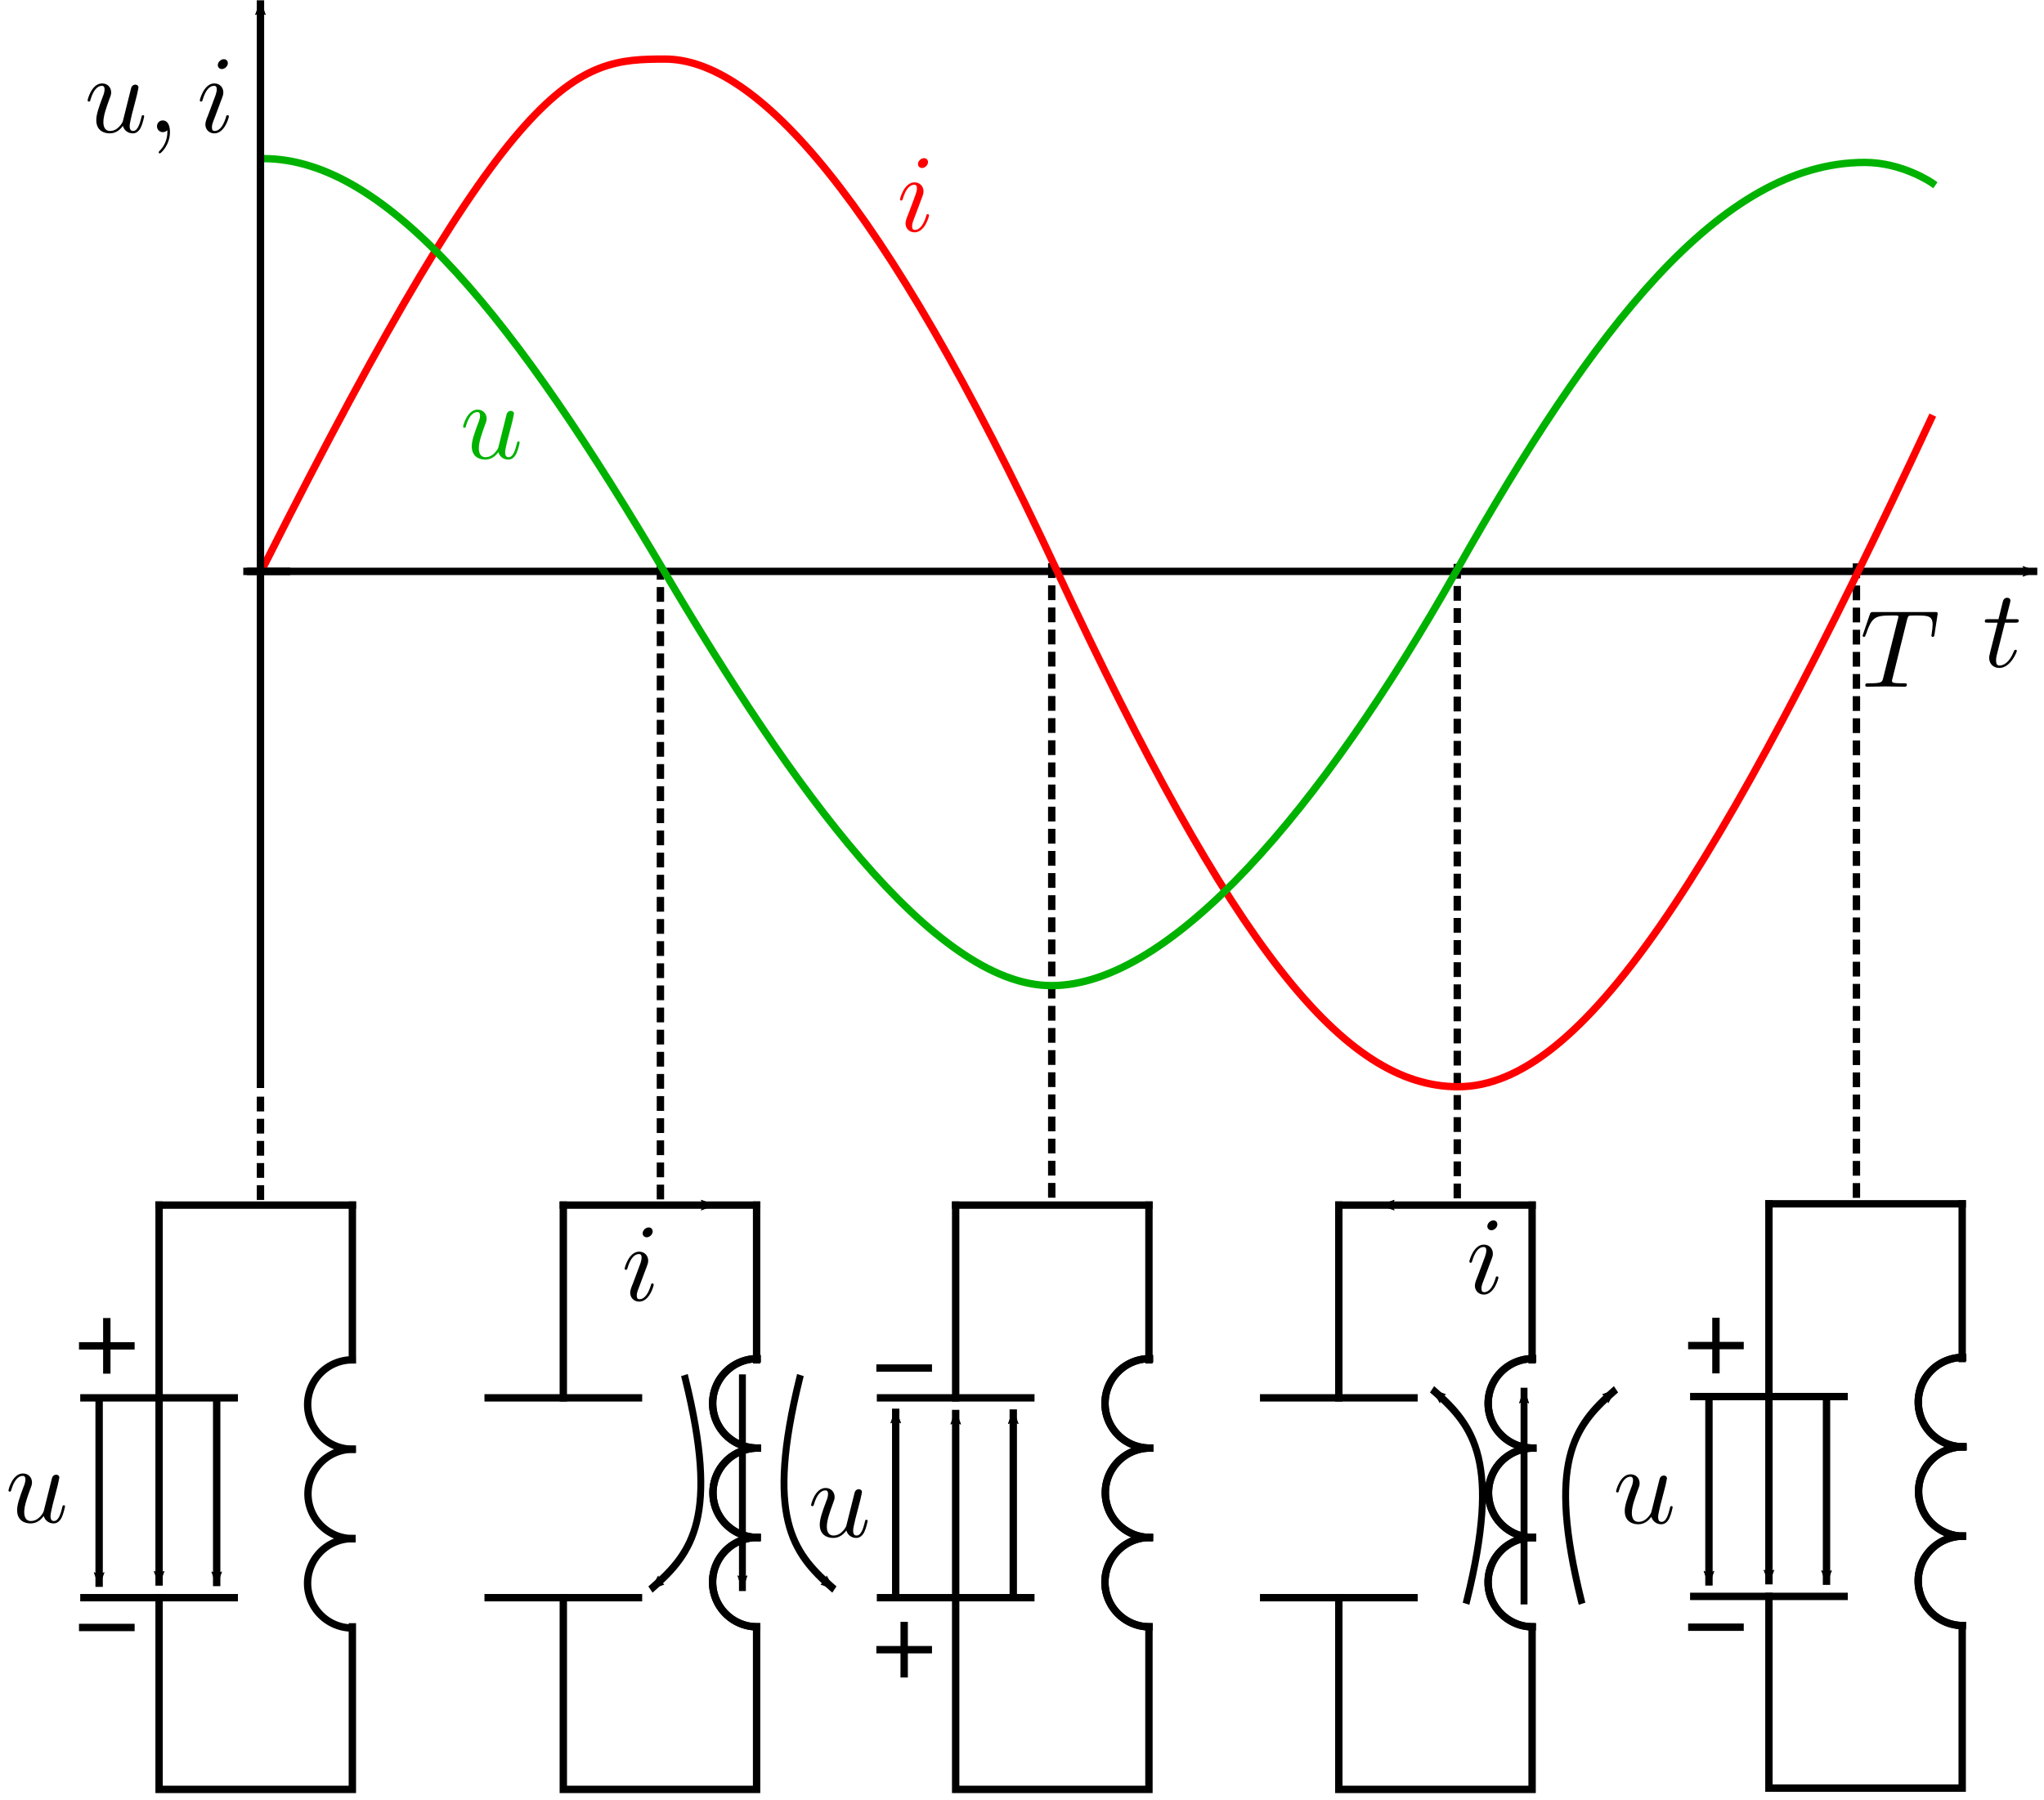 <?xml version="1.0" encoding="UTF-8" standalone="no"?>
<!-- Created with Inkscape (http://www.inkscape.org/) -->

<svg
   version="1.1"
   id="svg2"
   width="277"
   height="244"
   viewBox="0 0 277 244"
   sodipodi:docname="22-lc-prubeh.src.svg"
   inkscape:version="1.1.1 (3bf5ae0d25, 2021-09-20, custom)"
   xmlns:inkscape="http://www.inkscape.org/namespaces/inkscape"
   xmlns:sodipodi="http://sodipodi.sourceforge.net/DTD/sodipodi-0.dtd"
   xmlns:xlink="http://www.w3.org/1999/xlink"
   xmlns="http://www.w3.org/2000/svg"
   xmlns:svg="http://www.w3.org/2000/svg">
  <defs
     id="defs6">
    <marker
       style="overflow:visible;"
       id="Arrow2Mend"
       refX="0.0"
       refY="0.0"
       orient="auto"
       inkscape:stockid="Arrow2Mend"
       inkscape:isstock="true">
      <path
         transform="scale(0.6) rotate(180) translate(0,0)"
         d="M 8.719,4.034 L -2.207,0.016 L 8.719,-4.002 C 6.973,-1.63 6.983,1.616 8.719,4.034 z "
         style="stroke:context-stroke;fill-rule:evenodd;fill:context-stroke;stroke-width:0.625;stroke-linejoin:round;"
         id="path136429" />
    </marker>
    <marker
       style="overflow:visible;"
       id="Arrow2Lend"
       refX="0.0"
       refY="0.0"
       orient="auto"
       inkscape:stockid="Arrow2Lend"
       inkscape:isstock="true">
      <path
         transform="scale(1.1) rotate(180) translate(1,0)"
         d="M 8.719,4.034 L -2.207,0.016 L 8.719,-4.002 C 6.973,-1.63 6.983,1.616 8.719,4.034 z "
         style="stroke:context-stroke;fill-rule:evenodd;fill:context-stroke;stroke-width:0.625;stroke-linejoin:round;"
         id="path136423" />
    </marker>
    <g
       id="g4981">
      <symbol
         overflow="visible"
         id="symbol2240">
        <path
           style="stroke:none;"
           d=""
           id="path671" />
      </symbol>
      <symbol
         overflow="visible"
         id="symbol8013">
        <path
           style="stroke:none;"
           d="M 4.078 -2.297 L 6.859 -2.297 C 7 -2.297 7.188 -2.297 7.188 -2.5 C 7.188 -2.688 7 -2.688 6.859 -2.688 L 4.078 -2.688 L 4.078 -5.484 C 4.078 -5.625 4.078 -5.812 3.875 -5.812 C 3.672 -5.812 3.672 -5.625 3.672 -5.484 L 3.672 -2.688 L 0.891 -2.688 C 0.75 -2.688 0.562 -2.688 0.562 -2.5 C 0.562 -2.297 0.75 -2.297 0.891 -2.297 L 3.672 -2.297 L 3.672 0.5 C 3.672 0.641 3.672 0.828 3.875 0.828 C 4.078 0.828 4.078 0.641 4.078 0.5 Z M 4.078 -2.297 "
           id="path147499" />
      </symbol>
    </g>
    <g
       id="g534">
      <symbol
         overflow="visible"
         id="symbol4616">
        <path
           style="stroke:none;"
           d=""
           id="path4777" />
      </symbol>
      <symbol
         overflow="visible"
         id="symbol6425">
        <path
           style="stroke:none;"
           d="M 6.562 -2.297 C 6.734 -2.297 6.922 -2.297 6.922 -2.5 C 6.922 -2.688 6.734 -2.688 6.562 -2.688 L 1.172 -2.688 C 1 -2.688 0.828 -2.688 0.828 -2.5 C 0.828 -2.297 1 -2.297 1.172 -2.297 Z M 6.562 -2.297 "
           id="path7705" />
      </symbol>
    </g>
    <g
       id="g1699">
      <symbol
         overflow="visible"
         id="symbol6538">
        <path
           style="stroke:none;"
           d=""
           id="path9403" />
      </symbol>
      <symbol
         overflow="visible"
         id="symbol8360">
        <path
           style="stroke:none;"
           d="M 3.484 -0.562 C 3.594 -0.156 3.953 0.109 4.375 0.109 C 4.719 0.109 4.953 -0.125 5.109 -0.438 C 5.281 -0.797 5.406 -1.406 5.406 -1.422 C 5.406 -1.531 5.328 -1.531 5.297 -1.531 C 5.188 -1.531 5.188 -1.484 5.156 -1.344 C 5.016 -0.781 4.828 -0.109 4.406 -0.109 C 4.203 -0.109 4.094 -0.234 4.094 -0.562 C 4.094 -0.781 4.219 -1.25 4.297 -1.609 L 4.578 -2.688 C 4.609 -2.828 4.703 -3.203 4.75 -3.359 C 4.797 -3.594 4.891 -3.969 4.891 -4.031 C 4.891 -4.203 4.75 -4.297 4.609 -4.297 C 4.562 -4.297 4.297 -4.281 4.219 -3.953 C 4.031 -3.219 3.594 -1.469 3.469 -0.953 C 3.453 -0.906 3.062 -0.109 2.328 -0.109 C 1.812 -0.109 1.719 -0.562 1.719 -0.922 C 1.719 -1.484 2 -2.266 2.25 -2.953 C 2.375 -3.266 2.422 -3.406 2.422 -3.594 C 2.422 -4.031 2.109 -4.406 1.609 -4.406 C 0.656 -4.406 0.297 -2.953 0.297 -2.875 C 0.297 -2.766 0.391 -2.766 0.406 -2.766 C 0.516 -2.766 0.516 -2.797 0.562 -2.953 C 0.812 -3.812 1.203 -4.188 1.578 -4.188 C 1.672 -4.188 1.828 -4.172 1.828 -3.859 C 1.828 -3.625 1.719 -3.328 1.656 -3.188 C 1.281 -2.188 1.078 -1.578 1.078 -1.094 C 1.078 -0.141 1.766 0.109 2.297 0.109 C 2.953 0.109 3.312 -0.344 3.484 -0.562 Z M 3.484 -0.562 "
           id="path4597" />
      </symbol>
    </g>
    <g
       id="g1194">
      <symbol
         overflow="visible"
         id="symbol4523">
        <path
           style="stroke:none;"
           d=""
           id="path3511" />
      </symbol>
      <symbol
         overflow="visible"
         id="symbol7908">
        <path
           style="stroke:none;"
           d="M 2.828 -6.234 C 2.828 -6.438 2.688 -6.594 2.469 -6.594 C 2.188 -6.594 1.922 -6.328 1.922 -6.062 C 1.922 -5.875 2.062 -5.703 2.297 -5.703 C 2.531 -5.703 2.828 -5.938 2.828 -6.234 Z M 2.078 -2.484 C 2.188 -2.766 2.188 -2.797 2.297 -3.062 C 2.375 -3.266 2.422 -3.406 2.422 -3.594 C 2.422 -4.031 2.109 -4.406 1.609 -4.406 C 0.672 -4.406 0.297 -2.953 0.297 -2.875 C 0.297 -2.766 0.391 -2.766 0.406 -2.766 C 0.516 -2.766 0.516 -2.797 0.562 -2.953 C 0.844 -3.891 1.234 -4.188 1.578 -4.188 C 1.656 -4.188 1.828 -4.188 1.828 -3.875 C 1.828 -3.656 1.75 -3.453 1.719 -3.344 C 1.641 -3.094 1.188 -1.938 1.031 -1.5 C 0.922 -1.25 0.797 -0.922 0.797 -0.703 C 0.797 -0.234 1.141 0.109 1.609 0.109 C 2.547 0.109 2.922 -1.328 2.922 -1.422 C 2.922 -1.531 2.828 -1.531 2.797 -1.531 C 2.703 -1.531 2.703 -1.5 2.656 -1.344 C 2.469 -0.719 2.141 -0.109 1.641 -0.109 C 1.469 -0.109 1.391 -0.203 1.391 -0.438 C 1.391 -0.688 1.453 -0.828 1.688 -1.438 Z M 2.078 -2.484 "
           id="path3853" />
      </symbol>
    </g>
    <g
       id="g1152">
      <symbol
         overflow="visible"
         id="symbol1921">
        <path
           style="stroke:none;"
           d=""
           id="path1284" />
      </symbol>
      <symbol
         overflow="visible"
         id="symbol6664">
        <path
           style="stroke:none;"
           d="M 2.047 -3.984 L 2.984 -3.984 C 3.188 -3.984 3.297 -3.984 3.297 -4.188 C 3.297 -4.297 3.188 -4.297 3.016 -4.297 L 2.141 -4.297 C 2.5 -5.719 2.547 -5.906 2.547 -5.969 C 2.547 -6.141 2.422 -6.234 2.25 -6.234 C 2.219 -6.234 1.938 -6.234 1.859 -5.875 L 1.469 -4.297 L 0.531 -4.297 C 0.328 -4.297 0.234 -4.297 0.234 -4.109 C 0.234 -3.984 0.312 -3.984 0.516 -3.984 L 1.391 -3.984 C 0.672 -1.156 0.625 -0.984 0.625 -0.812 C 0.625 -0.266 1 0.109 1.547 0.109 C 2.562 0.109 3.125 -1.344 3.125 -1.422 C 3.125 -1.531 3.047 -1.531 3.016 -1.531 C 2.922 -1.531 2.906 -1.5 2.859 -1.391 C 2.438 -0.344 1.906 -0.109 1.562 -0.109 C 1.359 -0.109 1.25 -0.234 1.25 -0.562 C 1.25 -0.812 1.281 -0.875 1.312 -1.047 Z M 2.047 -3.984 "
           id="path1242" />
      </symbol>
    </g>
    <g
       id="g6269">
      <symbol
         overflow="visible"
         id="symbol3856">
        <path
           style="stroke:none;"
           d=""
           id="path5360" />
      </symbol>
      <symbol
         overflow="visible"
         id="symbol4668">
        <path
           style="stroke:none;"
           d="M 4.25 -6.047 C 4.328 -6.328 4.359 -6.391 4.484 -6.422 C 4.578 -6.438 4.906 -6.438 5.109 -6.438 C 6.125 -6.438 6.562 -6.406 6.562 -5.625 C 6.562 -5.469 6.531 -5.078 6.484 -4.828 C 6.484 -4.781 6.453 -4.672 6.453 -4.641 C 6.453 -4.578 6.484 -4.5 6.578 -4.5 C 6.688 -4.5 6.703 -4.578 6.734 -4.734 L 7 -6.469 C 7.016 -6.516 7.016 -6.609 7.016 -6.641 C 7.016 -6.75 6.922 -6.75 6.75 -6.75 L 1.219 -6.75 C 0.984 -6.75 0.969 -6.734 0.891 -6.547 L 0.297 -4.797 C 0.297 -4.781 0.234 -4.641 0.234 -4.609 C 0.234 -4.562 0.297 -4.5 0.359 -4.5 C 0.453 -4.5 0.469 -4.562 0.531 -4.719 C 1.062 -6.266 1.328 -6.438 2.797 -6.438 L 3.188 -6.438 C 3.469 -6.438 3.469 -6.406 3.469 -6.312 C 3.469 -6.266 3.438 -6.141 3.422 -6.109 L 2.094 -0.781 C 2 -0.422 1.969 -0.312 0.906 -0.312 C 0.547 -0.312 0.484 -0.312 0.484 -0.125 C 0.484 0 0.594 0 0.656 0 C 0.922 0 1.203 -0.016 1.469 -0.016 C 1.75 -0.016 2.047 -0.031 2.328 -0.031 C 2.609 -0.031 2.875 -0.016 3.156 -0.016 C 3.438 -0.016 3.734 0 4.016 0 C 4.109 0 4.234 0 4.234 -0.203 C 4.234 -0.312 4.156 -0.312 3.891 -0.312 C 3.656 -0.312 3.516 -0.312 3.266 -0.328 C 2.969 -0.359 2.891 -0.391 2.891 -0.547 C 2.891 -0.562 2.891 -0.609 2.938 -0.75 Z M 4.25 -6.047 "
           id="path387" />
      </symbol>
    </g>
    <g
       id="g1577">
      <symbol
         overflow="visible"
         id="symbol609">
        <path
           style="stroke:none;"
           d=""
           id="path7864" />
      </symbol>
      <symbol
         overflow="visible"
         id="symbol2285">
        <path
           style="stroke:none;"
           d="M 3.484 -0.562 C 3.594 -0.156 3.953 0.109 4.375 0.109 C 4.719 0.109 4.953 -0.125 5.109 -0.438 C 5.281 -0.797 5.406 -1.406 5.406 -1.422 C 5.406 -1.531 5.328 -1.531 5.297 -1.531 C 5.188 -1.531 5.188 -1.484 5.156 -1.344 C 5.016 -0.781 4.828 -0.109 4.406 -0.109 C 4.203 -0.109 4.094 -0.234 4.094 -0.562 C 4.094 -0.781 4.219 -1.25 4.297 -1.609 L 4.578 -2.688 C 4.609 -2.828 4.703 -3.203 4.75 -3.359 C 4.797 -3.594 4.891 -3.969 4.891 -4.031 C 4.891 -4.203 4.75 -4.297 4.609 -4.297 C 4.562 -4.297 4.297 -4.281 4.219 -3.953 C 4.031 -3.219 3.594 -1.469 3.469 -0.953 C 3.453 -0.906 3.062 -0.109 2.328 -0.109 C 1.812 -0.109 1.719 -0.562 1.719 -0.922 C 1.719 -1.484 2 -2.266 2.25 -2.953 C 2.375 -3.266 2.422 -3.406 2.422 -3.594 C 2.422 -4.031 2.109 -4.406 1.609 -4.406 C 0.656 -4.406 0.297 -2.953 0.297 -2.875 C 0.297 -2.766 0.391 -2.766 0.406 -2.766 C 0.516 -2.766 0.516 -2.797 0.562 -2.953 C 0.812 -3.812 1.203 -4.188 1.578 -4.188 C 1.672 -4.188 1.828 -4.172 1.828 -3.859 C 1.828 -3.625 1.719 -3.328 1.656 -3.188 C 1.281 -2.188 1.078 -1.578 1.078 -1.094 C 1.078 -0.141 1.766 0.109 2.297 0.109 C 2.953 0.109 3.312 -0.344 3.484 -0.562 Z M 3.484 -0.562 "
           id="path7201" />
      </symbol>
      <symbol
         overflow="visible"
         id="symbol4585">
        <path
           style="stroke:none;"
           d="M 2.031 -0.016 C 2.031 -0.672 1.781 -1.062 1.391 -1.062 C 1.062 -1.062 0.859 -0.812 0.859 -0.531 C 0.859 -0.266 1.062 0 1.391 0 C 1.5 0 1.641 -0.047 1.734 -0.125 C 1.766 -0.156 1.781 -0.156 1.781 -0.156 C 1.797 -0.156 1.797 -0.156 1.797 -0.016 C 1.797 0.734 1.453 1.328 1.125 1.656 C 1.016 1.766 1.016 1.781 1.016 1.812 C 1.016 1.891 1.062 1.922 1.109 1.922 C 1.219 1.922 2.031 1.156 2.031 -0.016 Z M 2.031 -0.016 "
           id="path6420" />
      </symbol>
      <symbol
         overflow="visible"
         id="symbol3984">
        <path
           style="stroke:none;"
           d="M 2.828 -6.234 C 2.828 -6.438 2.688 -6.594 2.469 -6.594 C 2.188 -6.594 1.922 -6.328 1.922 -6.062 C 1.922 -5.875 2.062 -5.703 2.297 -5.703 C 2.531 -5.703 2.828 -5.938 2.828 -6.234 Z M 2.078 -2.484 C 2.188 -2.766 2.188 -2.797 2.297 -3.062 C 2.375 -3.266 2.422 -3.406 2.422 -3.594 C 2.422 -4.031 2.109 -4.406 1.609 -4.406 C 0.672 -4.406 0.297 -2.953 0.297 -2.875 C 0.297 -2.766 0.391 -2.766 0.406 -2.766 C 0.516 -2.766 0.516 -2.797 0.562 -2.953 C 0.844 -3.891 1.234 -4.188 1.578 -4.188 C 1.656 -4.188 1.828 -4.188 1.828 -3.875 C 1.828 -3.656 1.75 -3.453 1.719 -3.344 C 1.641 -3.094 1.188 -1.938 1.031 -1.5 C 0.922 -1.25 0.797 -0.922 0.797 -0.703 C 0.797 -0.234 1.141 0.109 1.609 0.109 C 2.547 0.109 2.922 -1.328 2.922 -1.422 C 2.922 -1.531 2.828 -1.531 2.797 -1.531 C 2.703 -1.531 2.703 -1.5 2.656 -1.344 C 2.469 -0.719 2.141 -0.109 1.641 -0.109 C 1.469 -0.109 1.391 -0.203 1.391 -0.438 C 1.391 -0.688 1.453 -0.828 1.688 -1.438 Z M 2.078 -2.484 "
           id="path979" />
      </symbol>
    </g>
  </defs>
  <sodipodi:namedview
     id="namedview4"
     pagecolor="#ffffff"
     bordercolor="#666666"
     borderopacity="1.0"
     inkscape:pageshadow="2"
     inkscape:pageopacity="0.0"
     inkscape:pagecheckerboard="0"
     showgrid="false"
     inkscape:snap-global="true"
     showguides="true"
     inkscape:guide-bbox="true"
     inkscape:zoom="2.3969459"
     inkscape:cx="207.13859"
     inkscape:cy="69.880593"
     inkscape:window-width="1904"
     inkscape:window-height="1064"
     inkscape:window-x="8"
     inkscape:window-y="8"
     inkscape:window-maximized="1"
     inkscape:current-layer="g8"
     inkscape:snap-smooth-nodes="true" />
  <g
     inkscape:groupmode="layer"
     inkscape:label="Image"
     id="g8">
    <path
       style="fill:none;stroke:#000000;stroke-width:1px;stroke-linecap:square;stroke-linejoin:miter;stroke-opacity:1;marker-end:url(#Arrow2Mend)"
       d="M 33.469,77.448 H 275.59"
       id="path136400" />
    <path
       style="fill:none;stroke:#000000;stroke-width:1;stroke-linecap:square;stroke-linejoin:miter;stroke-miterlimit:4;stroke-dasharray:1, 2;stroke-dashoffset:0;stroke-opacity:1"
       d="M 89.499,162.073 V 76.58"
       id="path136680" />
    <path
       style="fill:none;stroke:#000000;stroke-width:1;stroke-linecap:square;stroke-linejoin:miter;stroke-miterlimit:4;stroke-dasharray:1, 2;stroke-dashoffset:0;stroke-opacity:1"
       d="M 35.299,162.147 V 147.476"
       id="path136682"
       sodipodi:nodetypes="cc" />
    <path
       style="fill:none;stroke:#000000;stroke-width:1;stroke-linecap:square;stroke-linejoin:miter;stroke-miterlimit:4;stroke-dasharray:1, 2;stroke-dashoffset:0;stroke-opacity:1"
       d="M 142.53,161.843 V 76.35"
       id="path136764" />
    <path
       style="fill:none;stroke:#000000;stroke-width:1;stroke-linecap:square;stroke-linejoin:miter;stroke-miterlimit:4;stroke-dasharray:1, 2;stroke-dashoffset:0;stroke-opacity:1"
       d="M 197.487,161.927 V 76.434"
       id="path136766" />
    <path
       style="fill:none;stroke:#000000;stroke-width:1;stroke-linecap:square;stroke-linejoin:miter;stroke-miterlimit:4;stroke-dasharray:1, 2;stroke-dashoffset:0;stroke-opacity:1"
       d="M 251.581,161.862 V 76.369"
       id="path136768" />
    <path
       style="fill:none;stroke:#ff0000;stroke-width:1px;stroke-linecap:square;stroke-linejoin:miter;stroke-opacity:1"
       d="M 35.865,76.515 C 69.782,9.13 77.986,8.008 90.109,8.008 c 12.198,0 29.232,18.008 53.095,69.295 23.863,51.288 38.948,69.998 54.397,69.998 16.72,0 34.976,-28.068 64.112,-90.58"
       id="path136803"
       sodipodi:nodetypes="csssc" />
    <path
       style="fill:none;stroke:#00b200;stroke-width:1px;stroke-linecap:square;stroke-linejoin:miter;stroke-opacity:1"
       d="m 35.694,21.499 c 16.994,0 34.404,22.255 54.457,56.187 16.957,28.693 36.275,55.908 52.34,55.908 16.065,0 36.45,-23.616 54.91,-56.274 18.461,-32.657 35.708,-55.305 55.305,-55.305 5.161,0 9.167,2.806 9.167,2.806"
       id="path137071"
       sodipodi:nodetypes="cssscc" />
    <g
       id="g138469"
       style="stroke-linecap:square"
       transform="translate(-0.001,0.33)">
      <path
         style="fill:none;stroke:#000000;stroke-width:1px;stroke-linecap:square;stroke-linejoin:miter;stroke-opacity:1;marker-end:url(#Arrow2Mend)"
         d="m 13.434,189.306 v 24.958"
         id="path138300" />
      <path
         style="fill:none;stroke:#000000;stroke-width:1px;stroke-linecap:square;stroke-linejoin:miter;stroke-opacity:1;marker-end:url(#Arrow2Mend)"
         d="m 21.561,189.143 v 24.958"
         id="path138302" />
      <path
         style="fill:none;stroke:#000000;stroke-width:1px;stroke-linecap:square;stroke-linejoin:miter;stroke-opacity:1;marker-end:url(#Arrow2Mend)"
         d="m 29.365,189.209 v 24.958"
         id="path138384" />
    </g>
    <g
       id="g138477"
       transform="matrix(1,0,0,-1,107.951,405.7)"
       style="stroke-linecap:square">
      <path
         style="fill:none;stroke:#000000;stroke-width:1px;stroke-linecap:square;stroke-linejoin:miter;stroke-opacity:1;marker-end:url(#Arrow2Mend)"
         d="m 13.434,189.306 v 24.958"
         id="path138471" />
      <path
         style="fill:none;stroke:#000000;stroke-width:1px;stroke-linecap:square;stroke-linejoin:miter;stroke-opacity:1;marker-end:url(#Arrow2Mend)"
         d="m 21.561,189.143 v 24.958"
         id="path138473" />
      <path
         style="fill:none;stroke:#000000;stroke-width:1px;stroke-linecap:square;stroke-linejoin:miter;stroke-opacity:1;marker-end:url(#Arrow2Mend)"
         d="m 29.365,189.209 v 24.958"
         id="path138475" />
    </g>
    <g
       id="g138485"
       transform="translate(218.161,0.156)"
       style="stroke-linecap:square">
      <path
         style="fill:none;stroke:#000000;stroke-width:1px;stroke-linecap:square;stroke-linejoin:miter;stroke-opacity:1;marker-end:url(#Arrow2Mend)"
         d="m 13.434,189.306 v 24.958"
         id="path138479" />
      <path
         style="fill:none;stroke:#000000;stroke-width:1px;stroke-linecap:square;stroke-linejoin:miter;stroke-opacity:1;marker-end:url(#Arrow2Mend)"
         d="m 21.561,189.143 v 24.958"
         id="path138481" />
      <path
         style="fill:none;stroke:#000000;stroke-width:1px;stroke-linecap:square;stroke-linejoin:miter;stroke-opacity:1;marker-end:url(#Arrow2Mend)"
         d="m 29.365,189.209 v 24.958"
         id="path138483" />
    </g>
    <g
       id="g139068"
       style="stroke-linecap:square">
      <path
         style="fill:none;stroke:#000000;stroke-width:1px;stroke-linecap:square;stroke-linejoin:miter;stroke-opacity:1"
         d="M 66.154,189.473 H 86.527"
         id="path138858" />
      <path
         style="fill:none;stroke:#000000;stroke-width:1px;stroke-linecap:square;stroke-linejoin:miter;stroke-opacity:1"
         d="M 86.527,216.558 H 66.154"
         id="path138860" />
      <path
         style="fill:none;stroke:#000000;stroke-width:1px;stroke-linecap:square;stroke-linejoin:miter;stroke-opacity:1"
         d="m 76.34,216.558 v 25.985 h 26.192 v -22.03 m 0,-36.193 v -20.973"
         id="path138862"
         sodipodi:nodetypes="cccccc" />
      <path
         style="fill:none;stroke:#000000;stroke-width:1px;stroke-linecap:square;stroke-linejoin:miter;stroke-opacity:1"
         d="m 76.34,163.347 v 26.126"
         id="path138864" />
      <path
         style="fill:none;stroke:#000000;stroke-width:1px;stroke-linecap:square;stroke-linejoin:miter;stroke-opacity:1;marker-mid:url(#Arrow2Mend)"
         d="m 76.34,163.347 h 20.134 6.059"
         id="path138981" />
    </g>
    <g
       id="g139080"
       transform="translate(53.171)"
       style="stroke-linecap:square">
      <path
         style="fill:none;stroke:#000000;stroke-width:1px;stroke-linecap:square;stroke-linejoin:miter;stroke-opacity:1"
         d="M 66.154,189.473 H 86.527"
         id="path139070" />
      <path
         style="fill:none;stroke:#000000;stroke-width:1px;stroke-linecap:square;stroke-linejoin:miter;stroke-opacity:1"
         d="M 86.527,216.558 H 66.154"
         id="path139072" />
      <path
         style="fill:none;stroke:#000000;stroke-width:1px;stroke-linecap:square;stroke-linejoin:miter;stroke-opacity:1"
         d="m 76.34,163.347 v 26.126"
         id="path139076" />
      <path
         style="fill:none;stroke:#000000;stroke-width:1px;stroke-linecap:square;stroke-linejoin:miter;stroke-opacity:1"
         d="m 76.34,163.347 h 20.134 6.059"
         id="path139078" />
      <path
         style="fill:none;stroke:#000000;stroke-width:1px;stroke-linecap:square;stroke-linejoin:miter;stroke-opacity:1"
         d="m 76.34,216.558 v 25.985 h 26.192 v -22.03 m 0,-36.193 v -20.973"
         id="path139185"
         sodipodi:nodetypes="cccccc" />
    </g>
    <g
       id="g139199"
       transform="translate(163.382,-0.174)"
       style="stroke-linecap:square">
      <path
         style="fill:none;stroke:#000000;stroke-width:1px;stroke-linecap:square;stroke-linejoin:miter;stroke-opacity:1"
         d="M 66.154,189.473 H 86.527"
         id="path139187" />
      <path
         style="fill:none;stroke:#000000;stroke-width:1px;stroke-linecap:square;stroke-linejoin:miter;stroke-opacity:1"
         d="M 86.527,216.558 H 66.154"
         id="path139189" />
      <path
         style="fill:none;stroke:#000000;stroke-width:1px;stroke-linecap:square;stroke-linejoin:miter;stroke-opacity:1"
         d="m 76.34,163.347 v 26.126"
         id="path139193" />
      <path
         style="fill:none;stroke:#000000;stroke-width:1px;stroke-linecap:square;stroke-linejoin:miter;stroke-opacity:1"
         d="m 76.34,163.347 h 20.134 6.059"
         id="path139195" />
      <path
         style="fill:none;stroke:#000000;stroke-width:1px;stroke-linecap:square;stroke-linejoin:miter;stroke-opacity:1"
         d="m 76.34,216.558 v 25.985 h 26.192 v -22.03 m 0,-36.193 v -20.973"
         id="path139197"
         sodipodi:nodetypes="cccccc" />
    </g>
    <g
       id="g139211"
       transform="translate(105.096)"
       style="stroke-linecap:square">
      <path
         style="fill:none;stroke:#000000;stroke-width:1px;stroke-linecap:square;stroke-linejoin:miter;stroke-opacity:1"
         d="M 66.154,189.473 H 86.527"
         id="path139201" />
      <path
         style="fill:none;stroke:#000000;stroke-width:1px;stroke-linecap:square;stroke-linejoin:miter;stroke-opacity:1"
         d="M 86.527,216.558 H 66.154"
         id="path139203" />
      <path
         style="fill:none;stroke:#000000;stroke-width:1px;stroke-linecap:square;stroke-linejoin:miter;stroke-opacity:1"
         d="m 76.34,216.558 v 25.985 h 26.192 v -22.03 m 0,-36.193 v -20.973"
         id="path139205"
         sodipodi:nodetypes="cccccc" />
      <path
         style="fill:none;stroke:#000000;stroke-width:1px;stroke-linecap:square;stroke-linejoin:miter;stroke-opacity:1"
         d="m 76.34,163.347 v 26.126"
         id="path139207" />
      <path
         style="fill:none;stroke:#000000;stroke-width:1px;stroke-linecap:square;stroke-linejoin:miter;stroke-opacity:1;marker-mid:url(#Arrow2Mend)"
         d="M 102.533,163.347 H 82.399 76.34"
         id="path139209" />
    </g>
    <path
       style="fill:none;stroke:#000000;stroke-width:1px;stroke-linecap:square;stroke-linejoin:miter;stroke-opacity:1"
       d="M 11.373,189.473 H 31.746"
       id="path139312" />
    <path
       style="fill:none;stroke:#000000;stroke-width:1px;stroke-linecap:square;stroke-linejoin:miter;stroke-opacity:1"
       d="M 31.746,216.558 H 11.373"
       id="path139314" />
    <path
       style="fill:none;stroke:#000000;stroke-width:1px;stroke-linecap:square;stroke-linejoin:miter;stroke-opacity:1"
       d="m 21.56,216.558 v 25.985 h 26.192 v -22.03 m 0,-36.193 v -20.973"
       id="path139316"
       sodipodi:nodetypes="cccccc" />
    <path
       style="fill:none;stroke:#000000;stroke-width:1px;stroke-linecap:square;stroke-linejoin:miter;stroke-opacity:1"
       d="m 21.56,163.347 v 26.126"
       id="path139318" />
    <path
       style="fill:none;stroke:#000000;stroke-width:1px;stroke-linecap:square;stroke-linejoin:miter;stroke-opacity:1"
       d="m 21.56,163.347 h 20.134 6.059"
       id="path139320" />
    <path
       style="fill:none;fill-opacity:1;stroke:#000000;stroke-width:1;stroke-linecap:square;stroke-linejoin:round;stroke-miterlimit:4;stroke-dasharray:none;stroke-dashoffset:0;stroke-opacity:1"
       id="path144362"
       sodipodi:type="arc"
       sodipodi:cx="47.75198"
       sodipodi:cy="190.3782"
       sodipodi:rx="6.058599"
       sodipodi:ry="6.058599"
       sodipodi:start="1.586508"
       sodipodi:end="4.7053616"
       sodipodi:arc-type="arc"
       sodipodi:open="true"
       d="m 47.657,196.436 a 6.059,6.059 0 0 1 -5.963,-6.084 6.059,6.059 0 0 1 6.016,-6.032" />
    <path
       style="fill:none;fill-opacity:1;stroke:#000000;stroke-width:1;stroke-linecap:square;stroke-linejoin:round;stroke-miterlimit:4;stroke-dasharray:none;stroke-dashoffset:0;stroke-opacity:1"
       id="path144641"
       sodipodi:type="arc"
       sodipodi:cx="47.794559"
       sodipodi:cy="202.49525"
       sodipodi:rx="6.058599"
       sodipodi:ry="6.058599"
       sodipodi:start="1.586508"
       sodipodi:end="4.7053616"
       sodipodi:arc-type="arc"
       sodipodi:open="true"
       d="m 47.699,208.553 a 6.059,6.059 0 0 1 -5.963,-6.084 6.059,6.059 0 0 1 6.016,-6.032" />
    <path
       style="fill:none;fill-opacity:1;stroke:#000000;stroke-width:1;stroke-linecap:square;stroke-linejoin:round;stroke-miterlimit:4;stroke-dasharray:none;stroke-dashoffset:0;stroke-opacity:1"
       id="path144643"
       sodipodi:type="arc"
       sodipodi:cx="47.741955"
       sodipodi:cy="214.61156"
       sodipodi:rx="6.058599"
       sodipodi:ry="6.058599"
       sodipodi:start="1.586508"
       sodipodi:end="4.7053616"
       sodipodi:arc-type="arc"
       sodipodi:open="true"
       d="m 47.647,220.669 a 6.059,6.059 0 0 1 -5.963,-6.084 6.059,6.059 0 0 1 6.016,-6.032" />
    <g
       id="g145631"
       style="stroke-linecap:square">
      <path
         style="fill:none;fill-opacity:1;stroke:#000000;stroke-width:1;stroke-linecap:square;stroke-linejoin:round;stroke-miterlimit:4;stroke-dasharray:none;stroke-dashoffset:0;stroke-opacity:1"
         id="path145589"
         sodipodi:type="arc"
         sodipodi:cx="102.63798"
         sodipodi:cy="190.22119"
         sodipodi:rx="6.058599"
         sodipodi:ry="6.058599"
         sodipodi:start="1.586508"
         sodipodi:end="4.7053616"
         sodipodi:arc-type="arc"
         sodipodi:open="true"
         d="m 102.543,196.279 a 6.059,6.059 0 0 1 -5.963,-6.084 6.059,6.059 0 0 1 6.016,-6.032" />
      <path
         style="fill:none;fill-opacity:1;stroke:#000000;stroke-width:1;stroke-linecap:square;stroke-linejoin:round;stroke-miterlimit:4;stroke-dasharray:none;stroke-dashoffset:0;stroke-opacity:1"
         id="path145591"
         sodipodi:type="arc"
         sodipodi:cx="102.68056"
         sodipodi:cy="202.33824"
         sodipodi:rx="6.058599"
         sodipodi:ry="6.058599"
         sodipodi:start="1.586508"
         sodipodi:end="4.7053616"
         sodipodi:arc-type="arc"
         sodipodi:open="true"
         d="m 102.585,208.396 a 6.059,6.059 0 0 1 -5.963,-6.084 6.059,6.059 0 0 1 6.016,-6.032" />
      <path
         style="fill:none;fill-opacity:1;stroke:#000000;stroke-width:1;stroke-linecap:square;stroke-linejoin:round;stroke-miterlimit:4;stroke-dasharray:none;stroke-dashoffset:0;stroke-opacity:1"
         id="path145593"
         sodipodi:type="arc"
         sodipodi:cx="102.62795"
         sodipodi:cy="214.45454"
         sodipodi:rx="6.058599"
         sodipodi:ry="6.058599"
         sodipodi:start="1.586508"
         sodipodi:end="4.7053616"
         sodipodi:arc-type="arc"
         sodipodi:open="true"
         d="m 102.533,220.512 a 6.059,6.059 0 0 1 -5.963,-6.084 6.059,6.059 0 0 1 6.016,-6.032" />
      <path
         style="fill:none;fill-opacity:1;stroke:#000000;stroke-width:1;stroke-linecap:square;stroke-linejoin:round;stroke-miterlimit:4;stroke-dasharray:none;stroke-dashoffset:0;stroke-opacity:1"
         id="path145595"
         sodipodi:type="arc"
         sodipodi:cx="102.63798"
         sodipodi:cy="190.22119"
         sodipodi:rx="6.058599"
         sodipodi:ry="6.058599"
         sodipodi:start="1.586508"
         sodipodi:end="4.7053616"
         sodipodi:arc-type="arc"
         sodipodi:open="true"
         d="m 102.543,196.279 a 6.059,6.059 0 0 1 -5.963,-6.084 6.059,6.059 0 0 1 6.016,-6.032" />
      <path
         style="fill:none;fill-opacity:1;stroke:#000000;stroke-width:1;stroke-linecap:square;stroke-linejoin:round;stroke-miterlimit:4;stroke-dasharray:none;stroke-dashoffset:0;stroke-opacity:1"
         id="path145597"
         sodipodi:type="arc"
         sodipodi:cx="102.68056"
         sodipodi:cy="202.33824"
         sodipodi:rx="6.058599"
         sodipodi:ry="6.058599"
         sodipodi:start="1.586508"
         sodipodi:end="4.7053616"
         sodipodi:arc-type="arc"
         sodipodi:open="true"
         d="m 102.585,208.396 a 6.059,6.059 0 0 1 -5.963,-6.084 6.059,6.059 0 0 1 6.016,-6.032" />
      <path
         style="fill:none;fill-opacity:1;stroke:#000000;stroke-width:1;stroke-linecap:square;stroke-linejoin:round;stroke-miterlimit:4;stroke-dasharray:none;stroke-dashoffset:0;stroke-opacity:1"
         id="path145599"
         sodipodi:type="arc"
         sodipodi:cx="102.62795"
         sodipodi:cy="214.45454"
         sodipodi:rx="6.058599"
         sodipodi:ry="6.058599"
         sodipodi:start="1.586508"
         sodipodi:end="4.7053616"
         sodipodi:arc-type="arc"
         sodipodi:open="true"
         d="m 102.533,220.512 a 6.059,6.059 0 0 1 -5.963,-6.084 6.059,6.059 0 0 1 6.016,-6.032" />
    </g>
    <g
       id="g140838"
       transform="matrix(-0.991,0,0,1.134,121.979,-27.663)"
       style="stroke-width:0.943;stroke-linecap:square;stroke-miterlimit:4;stroke-dasharray:none">
      <g
         id="g139332"
         transform="matrix(-1,0,0,1,43.122,0)"
         style="stroke-width:0.943;stroke-linecap:square;stroke-miterlimit:4;stroke-dasharray:none">
        <path
           style="fill:none;stroke:#000000;stroke-width:0.943;stroke-linecap:square;stroke-linejoin:miter;stroke-miterlimit:4;stroke-dasharray:none;stroke-opacity:1;marker-end:url(#Arrow2Mend)"
           d="m 21.561,189.143 v 24.958"
           id="path139328" />
        <path
           style="fill:none;stroke:#000000;stroke-width:0.943;stroke-linecap:square;stroke-linejoin:miter;stroke-miterlimit:4;stroke-dasharray:none;stroke-opacity:1;marker-end:url(#Arrow2Mend)"
           d="m 29.365,189.209 c -4.62,16.413 -1.009,20.748 4.399,24.892"
           id="path139330"
           sodipodi:nodetypes="cc" />
      </g>
      <path
         style="fill:none;stroke:#000000;stroke-width:0.943;stroke-linecap:square;stroke-linejoin:miter;stroke-miterlimit:4;stroke-dasharray:none;stroke-opacity:1;marker-end:url(#Arrow2Mend)"
         d="m 29.365,189.209 c -4.62,16.413 -1.009,20.748 4.399,24.892"
         id="path140648"
         sodipodi:nodetypes="cc" />
    </g>
    <g
       id="g140848"
       transform="matrix(-0.991,0,0,-1.134,227.903,431.426)"
       style="stroke-width:0.943;stroke-linecap:square;stroke-miterlimit:4;stroke-dasharray:none">
      <g
         id="g140844"
         transform="matrix(-1,0,0,1,43.122,0)"
         style="stroke-width:0.943;stroke-linecap:square;stroke-miterlimit:4;stroke-dasharray:none">
        <path
           style="fill:none;stroke:#000000;stroke-width:0.943;stroke-linecap:square;stroke-linejoin:miter;stroke-miterlimit:4;stroke-dasharray:none;stroke-opacity:1;marker-end:url(#Arrow2Mend)"
           d="m 21.561,189.143 v 24.958"
           id="path140840" />
        <path
           style="fill:none;stroke:#000000;stroke-width:0.943;stroke-linecap:square;stroke-linejoin:miter;stroke-miterlimit:4;stroke-dasharray:none;stroke-opacity:1;marker-end:url(#Arrow2Mend)"
           d="m 29.365,189.209 c -4.62,16.413 -1.009,20.748 4.399,24.892"
           id="path140842"
           sodipodi:nodetypes="cc" />
      </g>
      <path
         style="fill:none;stroke:#000000;stroke-width:0.943;stroke-linecap:square;stroke-linejoin:miter;stroke-miterlimit:4;stroke-dasharray:none;stroke-opacity:1;marker-end:url(#Arrow2Mend)"
         d="m 29.365,189.209 c -4.62,16.413 -1.009,20.748 4.399,24.892"
         id="path140846"
         sodipodi:nodetypes="cc" />
    </g>
    <g
       inkscape:label=""
       transform="matrix(1.5,0,0,1.5,-75.573,-60.812)"
       id="g141454"
       style="fill:#00b200;fill-opacity:1;stroke-width:0.943;stroke-linecap:square;stroke-miterlimit:4;stroke-dasharray:none">
      <g
         id="g6373"
         style="fill:#00b200;fill-opacity:1;stroke-linecap:square">
        <g
           style="fill:#00b200;fill-opacity:1;stroke-linecap:square"
           id="g452">
          <use
             xlink:href="#symbol8360"
             x="91.925"
             y="81.963"
             id="use1842"
             width="100%"
             height="100%"
             style="fill:#00b200;fill-opacity:1;stroke-linecap:square" />
        </g>
      </g>
    </g>
    <g
       inkscape:label=""
       transform="matrix(1.5,0,0,1.5,-16.367,-91.617)"
       id="g141712"
       style="fill:#ff0000;fill-opacity:1;stroke-width:0.943;stroke-linecap:square;stroke-miterlimit:4;stroke-dasharray:none">
      <g
         id="g7420"
         style="fill:#ff0000;fill-opacity:1;stroke-linecap:square">
        <g
           style="fill:#ff0000;fill-opacity:1;stroke-linecap:square"
           id="g4882">
          <use
             xlink:href="#symbol7908"
             x="91.925"
             y="81.963"
             id="use34"
             width="100%"
             height="100%"
             style="fill:#ff0000;fill-opacity:1;stroke-linecap:square" />
        </g>
      </g>
    </g>
    <g
       inkscape:label=""
       transform="matrix(1.5,0,0,1.5,130.743,-32.572)"
       id="g141992"
       style="stroke-width:0.943;stroke-linecap:square;stroke-miterlimit:4;stroke-dasharray:none">
      <g
         id="g8514"
         style="stroke-linecap:square">
        <g
           style="fill:#000000;fill-opacity:1;stroke-linecap:square"
           id="g8524">
          <use
             xlink:href="#symbol6664"
             x="91.925"
             y="81.963"
             id="use7236"
             width="100%"
             height="100%"
             style="stroke-linecap:square" />
        </g>
      </g>
    </g>
    <g
       inkscape:label=""
       transform="matrix(1.5,0,0,1.5,114.175,-29.86)"
       id="g142294"
       style="stroke-width:0.943;stroke-linecap:square;stroke-miterlimit:4;stroke-dasharray:none">
      <g
         id="g5307"
         style="stroke-linecap:square">
        <g
           style="fill:#000000;fill-opacity:1;stroke-linecap:square"
           id="g4220">
          <use
             xlink:href="#symbol4668"
             x="91.925"
             y="81.963"
             id="use5488"
             width="100%"
             height="100%"
             style="stroke-linecap:square" />
        </g>
      </g>
    </g>
    <g
       inkscape:label=""
       transform="matrix(1.5,0,0,1.5,-126.457,-105.03)"
       id="g142625"
       style="stroke-width:0.943;stroke-linecap:square;stroke-miterlimit:4;stroke-dasharray:none">
      <g
         id="g5748"
         style="stroke-linecap:square">
        <g
           style="fill:#000000;fill-opacity:1;stroke-linecap:square"
           id="g7559">
          <use
             xlink:href="#symbol2285"
             x="91.925"
             y="81.963"
             id="use3384"
             width="100%"
             height="100%"
             style="stroke-linecap:square" />
          <use
             xlink:href="#symbol4585"
             x="97.629"
             y="81.963"
             id="use3242"
             width="100%"
             height="100%"
             style="stroke-linecap:square" />
        </g>
        <g
           style="fill:#000000;fill-opacity:1;stroke-linecap:square"
           id="g8892">
          <use
             xlink:href="#symbol3984"
             x="102.06"
             y="81.963"
             id="use3042"
             width="100%"
             height="100%"
             style="stroke-linecap:square" />
        </g>
      </g>
    </g>
    <g
       inkscape:label=""
       transform="matrix(1.5,0,0,1.5,-53.68,53.32)"
       id="g142705"
       style="stroke-width:0.943;stroke-linecap:square;stroke-miterlimit:4;stroke-dasharray:none">
      <g
         id="g142703"
         style="stroke-linecap:square">
        <g
           style="fill:#000000;fill-opacity:1;stroke-linecap:square"
           id="g142701">
          <use
             xlink:href="#symbol7908"
             x="91.925"
             y="81.963"
             id="use142699"
             width="100%"
             height="100%"
             style="stroke-linecap:square" />
        </g>
      </g>
    </g>
    <g
       inkscape:label=""
       transform="matrix(1.5,0,0,1.5,60.791,52.365)"
       id="g142713"
       style="stroke-width:0.943;stroke-linecap:square;stroke-miterlimit:4;stroke-dasharray:none">
      <g
         id="g142711"
         style="stroke-linecap:square">
        <g
           style="fill:#000000;fill-opacity:1;stroke-linecap:square"
           id="g142709">
          <use
             xlink:href="#symbol7908"
             x="91.925"
             y="81.963"
             id="use142707"
             width="100%"
             height="100%"
             style="stroke-linecap:square" />
        </g>
      </g>
    </g>
    <g
       inkscape:label=""
       transform="matrix(1.5,0,0,1.5,-137.184,83.386)"
       id="g143166"
       style="stroke-width:0.943;stroke-linecap:square;stroke-miterlimit:4;stroke-dasharray:none">
      <g
         id="g143164"
         style="stroke-linecap:square">
        <g
           style="fill:#000000;fill-opacity:1;stroke-linecap:square"
           id="g143162">
          <use
             xlink:href="#symbol8360"
             x="91.925"
             y="81.963"
             id="use143160"
             width="100%"
             height="100%"
             style="stroke-linecap:square" />
        </g>
      </g>
    </g>
    <g
       inkscape:label=""
       transform="matrix(1.5,0,0,1.5,-28.413,85.352)"
       id="g143228"
       style="stroke-width:0.943;stroke-linecap:square;stroke-miterlimit:4;stroke-dasharray:none">
      <g
         id="g143226"
         style="stroke-linecap:square">
        <g
           style="fill:#000000;fill-opacity:1;stroke-linecap:square"
           id="g143224">
          <use
             xlink:href="#symbol8360"
             x="91.925"
             y="81.963"
             id="use143222"
             width="100%"
             height="100%"
             style="stroke-linecap:square" />
        </g>
      </g>
    </g>
    <g
       inkscape:label=""
       transform="matrix(1.5,0,0,1.5,80.679,83.499)"
       id="g143236"
       style="stroke-width:0.943;stroke-linecap:square;stroke-miterlimit:4;stroke-dasharray:none">
      <g
         id="g143234"
         style="stroke-linecap:square">
        <g
           style="fill:#000000;fill-opacity:1;stroke-linecap:square"
           id="g143232">
          <use
             xlink:href="#symbol8360"
             x="91.925"
             y="81.963"
             id="use143230"
             width="100%"
             height="100%"
             style="stroke-linecap:square" />
        </g>
      </g>
    </g>
    <g
       id="g145645"
       transform="translate(53.171)"
       style="stroke-linecap:square">
      <path
         style="fill:none;fill-opacity:1;stroke:#000000;stroke-width:1;stroke-linecap:square;stroke-linejoin:round;stroke-miterlimit:4;stroke-dasharray:none;stroke-dashoffset:0;stroke-opacity:1"
         id="path145633"
         sodipodi:type="arc"
         sodipodi:cx="102.63798"
         sodipodi:cy="190.22119"
         sodipodi:rx="6.058599"
         sodipodi:ry="6.058599"
         sodipodi:start="1.586508"
         sodipodi:end="4.7053616"
         sodipodi:arc-type="arc"
         sodipodi:open="true"
         d="m 102.543,196.279 a 6.059,6.059 0 0 1 -5.963,-6.084 6.059,6.059 0 0 1 6.016,-6.032" />
      <path
         style="fill:none;fill-opacity:1;stroke:#000000;stroke-width:1;stroke-linecap:square;stroke-linejoin:round;stroke-miterlimit:4;stroke-dasharray:none;stroke-dashoffset:0;stroke-opacity:1"
         id="path145635"
         sodipodi:type="arc"
         sodipodi:cx="102.68056"
         sodipodi:cy="202.33824"
         sodipodi:rx="6.058599"
         sodipodi:ry="6.058599"
         sodipodi:start="1.586508"
         sodipodi:end="4.7053616"
         sodipodi:arc-type="arc"
         sodipodi:open="true"
         d="m 102.585,208.396 a 6.059,6.059 0 0 1 -5.963,-6.084 6.059,6.059 0 0 1 6.016,-6.032" />
      <path
         style="fill:none;fill-opacity:1;stroke:#000000;stroke-width:1;stroke-linecap:square;stroke-linejoin:round;stroke-miterlimit:4;stroke-dasharray:none;stroke-dashoffset:0;stroke-opacity:1"
         id="path145637"
         sodipodi:type="arc"
         sodipodi:cx="102.62795"
         sodipodi:cy="214.45454"
         sodipodi:rx="6.058599"
         sodipodi:ry="6.058599"
         sodipodi:start="1.586508"
         sodipodi:end="4.7053616"
         sodipodi:arc-type="arc"
         sodipodi:open="true"
         d="m 102.533,220.512 a 6.059,6.059 0 0 1 -5.963,-6.084 6.059,6.059 0 0 1 6.016,-6.032" />
      <path
         style="fill:none;fill-opacity:1;stroke:#000000;stroke-width:1;stroke-linecap:square;stroke-linejoin:round;stroke-miterlimit:4;stroke-dasharray:none;stroke-dashoffset:0;stroke-opacity:1"
         id="path145639"
         sodipodi:type="arc"
         sodipodi:cx="102.63798"
         sodipodi:cy="190.22119"
         sodipodi:rx="6.058599"
         sodipodi:ry="6.058599"
         sodipodi:start="1.586508"
         sodipodi:end="4.7053616"
         sodipodi:arc-type="arc"
         sodipodi:open="true"
         d="m 102.543,196.279 a 6.059,6.059 0 0 1 -5.963,-6.084 6.059,6.059 0 0 1 6.016,-6.032" />
      <path
         style="fill:none;fill-opacity:1;stroke:#000000;stroke-width:1;stroke-linecap:square;stroke-linejoin:round;stroke-miterlimit:4;stroke-dasharray:none;stroke-dashoffset:0;stroke-opacity:1"
         id="path145641"
         sodipodi:type="arc"
         sodipodi:cx="102.68056"
         sodipodi:cy="202.33824"
         sodipodi:rx="6.058599"
         sodipodi:ry="6.058599"
         sodipodi:start="1.586508"
         sodipodi:end="4.7053616"
         sodipodi:arc-type="arc"
         sodipodi:open="true"
         d="m 102.585,208.396 a 6.059,6.059 0 0 1 -5.963,-6.084 6.059,6.059 0 0 1 6.016,-6.032" />
      <path
         style="fill:none;fill-opacity:1;stroke:#000000;stroke-width:1;stroke-linecap:square;stroke-linejoin:round;stroke-miterlimit:4;stroke-dasharray:none;stroke-dashoffset:0;stroke-opacity:1"
         id="path145643"
         sodipodi:type="arc"
         sodipodi:cx="102.62795"
         sodipodi:cy="214.45454"
         sodipodi:rx="6.058599"
         sodipodi:ry="6.058599"
         sodipodi:start="1.586508"
         sodipodi:end="4.7053616"
         sodipodi:arc-type="arc"
         sodipodi:open="true"
         d="m 102.533,220.512 a 6.059,6.059 0 0 1 -5.963,-6.084 6.059,6.059 0 0 1 6.016,-6.032" />
    </g>
    <g
       id="g145659"
       transform="translate(105.096)"
       style="stroke-linecap:square">
      <path
         style="fill:none;fill-opacity:1;stroke:#000000;stroke-width:1;stroke-linecap:square;stroke-linejoin:round;stroke-miterlimit:4;stroke-dasharray:none;stroke-dashoffset:0;stroke-opacity:1"
         id="path145647"
         sodipodi:type="arc"
         sodipodi:cx="102.63798"
         sodipodi:cy="190.22119"
         sodipodi:rx="6.058599"
         sodipodi:ry="6.058599"
         sodipodi:start="1.586508"
         sodipodi:end="4.7053616"
         sodipodi:arc-type="arc"
         sodipodi:open="true"
         d="m 102.543,196.279 a 6.059,6.059 0 0 1 -5.963,-6.084 6.059,6.059 0 0 1 6.016,-6.032" />
      <path
         style="fill:none;fill-opacity:1;stroke:#000000;stroke-width:1;stroke-linecap:square;stroke-linejoin:round;stroke-miterlimit:4;stroke-dasharray:none;stroke-dashoffset:0;stroke-opacity:1"
         id="path145649"
         sodipodi:type="arc"
         sodipodi:cx="102.68056"
         sodipodi:cy="202.33824"
         sodipodi:rx="6.058599"
         sodipodi:ry="6.058599"
         sodipodi:start="1.586508"
         sodipodi:end="4.7053616"
         sodipodi:arc-type="arc"
         sodipodi:open="true"
         d="m 102.585,208.396 a 6.059,6.059 0 0 1 -5.963,-6.084 6.059,6.059 0 0 1 6.016,-6.032" />
      <path
         style="fill:none;fill-opacity:1;stroke:#000000;stroke-width:1;stroke-linecap:square;stroke-linejoin:round;stroke-miterlimit:4;stroke-dasharray:none;stroke-dashoffset:0;stroke-opacity:1"
         id="path145651"
         sodipodi:type="arc"
         sodipodi:cx="102.62795"
         sodipodi:cy="214.45454"
         sodipodi:rx="6.058599"
         sodipodi:ry="6.058599"
         sodipodi:start="1.586508"
         sodipodi:end="4.7053616"
         sodipodi:arc-type="arc"
         sodipodi:open="true"
         d="m 102.533,220.512 a 6.059,6.059 0 0 1 -5.963,-6.084 6.059,6.059 0 0 1 6.016,-6.032" />
      <path
         style="fill:none;fill-opacity:1;stroke:#000000;stroke-width:1;stroke-linecap:square;stroke-linejoin:round;stroke-miterlimit:4;stroke-dasharray:none;stroke-dashoffset:0;stroke-opacity:1"
         id="path145653"
         sodipodi:type="arc"
         sodipodi:cx="102.63798"
         sodipodi:cy="190.22119"
         sodipodi:rx="6.058599"
         sodipodi:ry="6.058599"
         sodipodi:start="1.586508"
         sodipodi:end="4.7053616"
         sodipodi:arc-type="arc"
         sodipodi:open="true"
         d="m 102.543,196.279 a 6.059,6.059 0 0 1 -5.963,-6.084 6.059,6.059 0 0 1 6.016,-6.032" />
      <path
         style="fill:none;fill-opacity:1;stroke:#000000;stroke-width:1;stroke-linecap:square;stroke-linejoin:round;stroke-miterlimit:4;stroke-dasharray:none;stroke-dashoffset:0;stroke-opacity:1"
         id="path145655"
         sodipodi:type="arc"
         sodipodi:cx="102.68056"
         sodipodi:cy="202.33824"
         sodipodi:rx="6.058599"
         sodipodi:ry="6.058599"
         sodipodi:start="1.586508"
         sodipodi:end="4.7053616"
         sodipodi:arc-type="arc"
         sodipodi:open="true"
         d="m 102.585,208.396 a 6.059,6.059 0 0 1 -5.963,-6.084 6.059,6.059 0 0 1 6.016,-6.032" />
      <path
         style="fill:none;fill-opacity:1;stroke:#000000;stroke-width:1;stroke-linecap:square;stroke-linejoin:round;stroke-miterlimit:4;stroke-dasharray:none;stroke-dashoffset:0;stroke-opacity:1"
         id="path145657"
         sodipodi:type="arc"
         sodipodi:cx="102.62795"
         sodipodi:cy="214.45454"
         sodipodi:rx="6.058599"
         sodipodi:ry="6.058599"
         sodipodi:start="1.586508"
         sodipodi:end="4.7053616"
         sodipodi:arc-type="arc"
         sodipodi:open="true"
         d="m 102.533,220.512 a 6.059,6.059 0 0 1 -5.963,-6.084 6.059,6.059 0 0 1 6.016,-6.032" />
    </g>
    <g
       id="g145673"
       transform="translate(163.382,-0.174)"
       style="stroke-linecap:square">
      <path
         style="fill:none;fill-opacity:1;stroke:#000000;stroke-width:1;stroke-linecap:square;stroke-linejoin:round;stroke-miterlimit:4;stroke-dasharray:none;stroke-dashoffset:0;stroke-opacity:1"
         id="path145661"
         sodipodi:type="arc"
         sodipodi:cx="102.63798"
         sodipodi:cy="190.22119"
         sodipodi:rx="6.058599"
         sodipodi:ry="6.058599"
         sodipodi:start="1.586508"
         sodipodi:end="4.7053616"
         sodipodi:arc-type="arc"
         sodipodi:open="true"
         d="m 102.543,196.279 a 6.059,6.059 0 0 1 -5.963,-6.084 6.059,6.059 0 0 1 6.016,-6.032" />
      <path
         style="fill:none;fill-opacity:1;stroke:#000000;stroke-width:1;stroke-linecap:square;stroke-linejoin:round;stroke-miterlimit:4;stroke-dasharray:none;stroke-dashoffset:0;stroke-opacity:1"
         id="path145663"
         sodipodi:type="arc"
         sodipodi:cx="102.68056"
         sodipodi:cy="202.33824"
         sodipodi:rx="6.058599"
         sodipodi:ry="6.058599"
         sodipodi:start="1.586508"
         sodipodi:end="4.7053616"
         sodipodi:arc-type="arc"
         sodipodi:open="true"
         d="m 102.585,208.396 a 6.059,6.059 0 0 1 -5.963,-6.084 6.059,6.059 0 0 1 6.016,-6.032" />
      <path
         style="fill:none;fill-opacity:1;stroke:#000000;stroke-width:1;stroke-linecap:square;stroke-linejoin:round;stroke-miterlimit:4;stroke-dasharray:none;stroke-dashoffset:0;stroke-opacity:1"
         id="path145665"
         sodipodi:type="arc"
         sodipodi:cx="102.62795"
         sodipodi:cy="214.45454"
         sodipodi:rx="6.058599"
         sodipodi:ry="6.058599"
         sodipodi:start="1.586508"
         sodipodi:end="4.7053616"
         sodipodi:arc-type="arc"
         sodipodi:open="true"
         d="m 102.533,220.512 a 6.059,6.059 0 0 1 -5.963,-6.084 6.059,6.059 0 0 1 6.016,-6.032" />
      <path
         style="fill:none;fill-opacity:1;stroke:#000000;stroke-width:1;stroke-linecap:square;stroke-linejoin:round;stroke-miterlimit:4;stroke-dasharray:none;stroke-dashoffset:0;stroke-opacity:1"
         id="path145667"
         sodipodi:type="arc"
         sodipodi:cx="102.63798"
         sodipodi:cy="190.22119"
         sodipodi:rx="6.058599"
         sodipodi:ry="6.058599"
         sodipodi:start="1.586508"
         sodipodi:end="4.7053616"
         sodipodi:arc-type="arc"
         sodipodi:open="true"
         d="m 102.543,196.279 a 6.059,6.059 0 0 1 -5.963,-6.084 6.059,6.059 0 0 1 6.016,-6.032" />
      <path
         style="fill:none;fill-opacity:1;stroke:#000000;stroke-width:1;stroke-linecap:square;stroke-linejoin:round;stroke-miterlimit:4;stroke-dasharray:none;stroke-dashoffset:0;stroke-opacity:1"
         id="path145669"
         sodipodi:type="arc"
         sodipodi:cx="102.68056"
         sodipodi:cy="202.33824"
         sodipodi:rx="6.058599"
         sodipodi:ry="6.058599"
         sodipodi:start="1.586508"
         sodipodi:end="4.7053616"
         sodipodi:arc-type="arc"
         sodipodi:open="true"
         d="m 102.585,208.396 a 6.059,6.059 0 0 1 -5.963,-6.084 6.059,6.059 0 0 1 6.016,-6.032" />
      <path
         style="fill:none;fill-opacity:1;stroke:#000000;stroke-width:1;stroke-linecap:square;stroke-linejoin:round;stroke-miterlimit:4;stroke-dasharray:none;stroke-dashoffset:0;stroke-opacity:1"
         id="path145671"
         sodipodi:type="arc"
         sodipodi:cx="102.62795"
         sodipodi:cy="214.45454"
         sodipodi:rx="6.058599"
         sodipodi:ry="6.058599"
         sodipodi:start="1.586508"
         sodipodi:end="4.7053616"
         sodipodi:arc-type="arc"
         sodipodi:open="true"
         d="m 102.533,220.512 a 6.059,6.059 0 0 1 -5.963,-6.084 6.059,6.059 0 0 1 6.016,-6.032" />
    </g>
    <path
       style="fill:none;stroke:#000000;stroke-width:1px;stroke-linecap:square;stroke-linejoin:miter;stroke-opacity:1;marker-end:url(#Arrow2Mend)"
       d="M 35.297,146.974 V 0.541"
       id="path136678" />
    <path
       style="fill:none;stroke:#000000;stroke-width:1px;stroke-linecap:butt;stroke-linejoin:miter;stroke-opacity:1"
       d="m 33.469,77.448 h 5.876"
       id="path146891" />
    <g
       id="g148029">
      <path
         style="fill:none;stroke:#000000;stroke-width:1px;stroke-linecap:butt;stroke-linejoin:miter;stroke-opacity:1"
         d="m 228.772,182.386 h 7.54"
         id="path147778" />
      <path
         style="fill:none;stroke:#000000;stroke-width:1px;stroke-linecap:butt;stroke-linejoin:miter;stroke-opacity:1"
         d="m 232.542,178.616 v 7.54"
         id="path147780" />
      <path
         style="fill:none;stroke:#000000;stroke-width:1px;stroke-linecap:butt;stroke-linejoin:miter;stroke-opacity:1"
         d="m 228.772,220.559 h 7.54"
         id="path147784" />
    </g>
    <g
       id="g148037"
       transform="translate(-218.068,0.038)">
      <path
         style="fill:none;stroke:#000000;stroke-width:1px;stroke-linecap:butt;stroke-linejoin:miter;stroke-opacity:1"
         d="m 228.772,182.386 h 7.54"
         id="path148031" />
      <path
         style="fill:none;stroke:#000000;stroke-width:1px;stroke-linecap:butt;stroke-linejoin:miter;stroke-opacity:1"
         d="m 232.542,178.616 v 7.54"
         id="path148033" />
      <path
         style="fill:none;stroke:#000000;stroke-width:1px;stroke-linecap:butt;stroke-linejoin:miter;stroke-opacity:1"
         d="m 228.772,220.559 h 7.54"
         id="path148035" />
    </g>
    <g
       id="g148045"
       transform="matrix(1,0,0,-1,-110.01,405.993)">
      <path
         style="fill:none;stroke:#000000;stroke-width:1px;stroke-linecap:butt;stroke-linejoin:miter;stroke-opacity:1"
         d="m 228.772,182.386 h 7.54"
         id="path148039" />
      <path
         style="fill:none;stroke:#000000;stroke-width:1px;stroke-linecap:butt;stroke-linejoin:miter;stroke-opacity:1"
         d="m 232.542,178.616 v 7.54"
         id="path148041" />
      <path
         style="fill:none;stroke:#000000;stroke-width:1px;stroke-linecap:butt;stroke-linejoin:miter;stroke-opacity:1"
         d="m 228.772,220.559 h 7.54"
         id="path148043" />
    </g>
  </g>
</svg>
